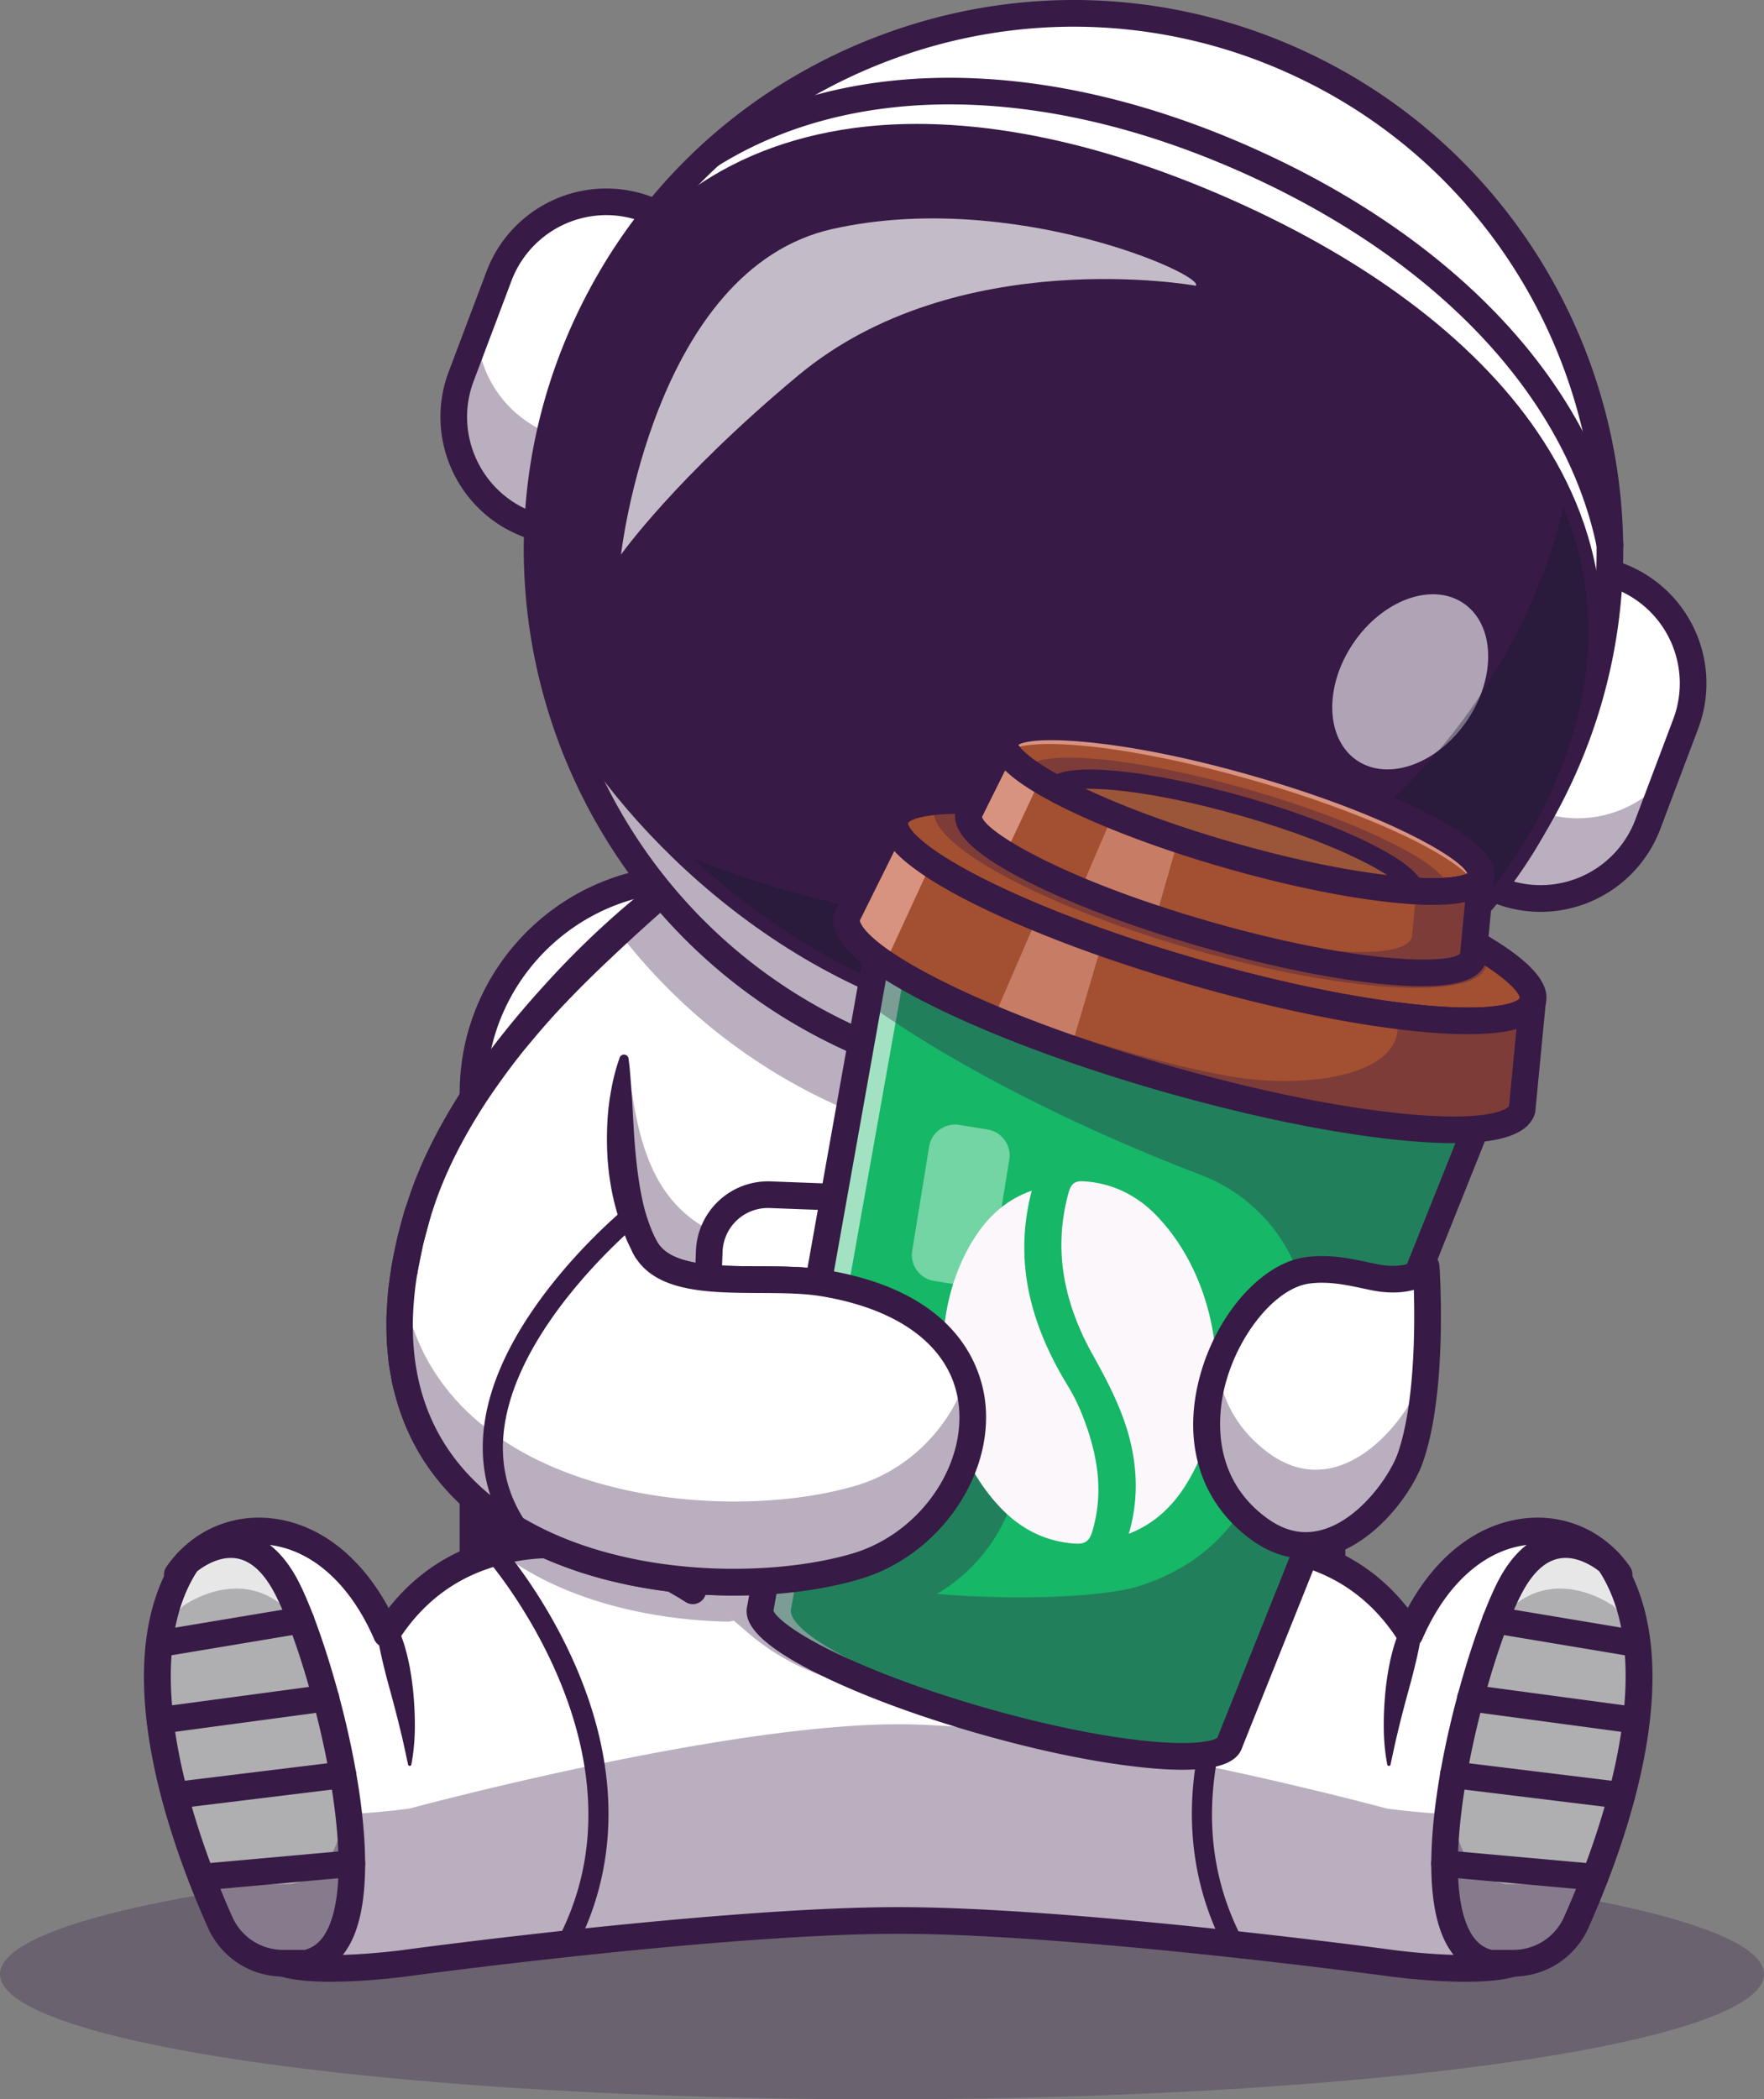 <svg id="Layer_1" data-name="Layer 1" xmlns="http://www.w3.org/2000/svg" width="2292.5" height="2727.532" viewBox="0 0 2292.5 2727.532"><rect x="0" y="0" width="2292.5" height="2727.532" fill="#808080" stroke="none"/><defs><style>.cls-1{opacity:0.3;}.cls-2{fill:#371a45;}.cls-3{fill:#fff;}.cls-4{opacity:0.35;}.cls-5{fill:#22a7f0;}.cls-6{fill:#afafb2;}.cls-7{opacity:0.7;}.cls-8{opacity:0.6;}.cls-9{fill:#111a28;}.cls-10{fill:#23b574;}.cls-11{fill:#16b767;}.cls-12{opacity:0.4;}.cls-13{fill:#9b5639;}.cls-14{fill:#a34f31;}.cls-15{fill:#fcc0b4;}.cls-16{fill:#fcf7fb;}.cls-17{fill:#6b184e;}.cls-18{fill:#181558;}</style></defs><title>about-us-3</title><g class="cls-1"><ellipse class="cls-2" cx="1146.25" cy="2565.032" rx="1146.25" ry="162.5"/></g><path class="cls-3" d="M893.657,1141.419H1452.068A278.982,278.982,0,0,1,1731.05,1420.401v609.168a278.982,278.982,0,0,1-278.982,278.982H893.657a278.982,278.982,0,0,1-278.982-278.982v-609.168A278.982,278.982,0,0,1,893.657,1141.419Z"/><path class="cls-2" d="M2239.569,3038.34H1681.156c-163.381,0-296.301-132.92-296.301-296.304v-609.17c0-163.379,132.92-296.299,296.301-296.299h558.413c163.381,0,296.301,132.92,296.301,296.299v609.17C2535.87,2905.42,2402.95,3038.34,2239.569,3038.34ZM1681.156,1871.206c-144.28,0-261.663,117.383-261.663,261.66v609.17c0,144.282,117.383,261.665,261.663,261.665h558.413c144.28,0,261.663-117.383,261.663-261.665v-609.17c0-144.277-117.383-261.66-261.663-261.66Z" transform="translate(-787.5 -712.468)"/><path class="cls-3" d="M2472.405,3080.569H1449.292s-28.752-162.162-15.718-397.112c11.518-207.498,55.642-471.849,180.954-731.308q21.759-45.141,46.895-89.936c23.079-41.049,48.367-81.839,76.036-122.022h564.86c69.844,139.082,116.696,284.184,147.396,425.431C2554.157,2645.482,2472.405,3080.569,2472.405,3080.569Z" transform="translate(-787.5 -712.468)"/><g class="cls-4"><path class="cls-2" d="M2472.405,3080.569H1449.292s-28.752-162.162-15.718-397.112C1442.407,2524.413,1530.935,2258.058,1600,2060c15,135,25.581,272.808,230.513,277.136H2104.91c169.436,0,307.869-136.095,309.818-305.488,0-1.126.043-2.252.043-3.421,13.51,45.986,25.071,91.885,34.944,137.394C2554.157,2645.482,2472.405,3080.569,2472.405,3080.569Z" transform="translate(-787.5 -712.468)"/></g><path class="cls-2" d="M2472.408,3097.876H1449.274a17.32,17.32,0,0,1-17.056-14.297c-.327-1.855-32.632-188.462-12.913-446.86,18.213-238.618,85.715-589.56,303.877-906.352a17.321,17.321,0,0,1,28.53,19.648c-213.552,310.093-279.807,654.219-297.786,888.301-16.411,213.662,3.286,377.085,10.188,424.922h993.672c7.673-47.495,30.881-210.405,27.398-424.111-3.818-233.955-41.323-578.472-198.335-891.162a17.321,17.321,0,0,1,30.957-15.547c160.085,318.813,198.223,669.199,202.026,906.997,4.119,257.427-30.056,442.5-30.403,444.341A17.319,17.319,0,0,1,2472.408,3097.876Zm0-17.324h0Z" transform="translate(-787.5 -712.468)"/><g class="cls-4"><path class="cls-2" d="M1213.194,3072.562v-2.194C1230.411,3071.112,1213.194,3072.562,1213.194,3072.562Z" transform="translate(-787.5 -712.468)"/></g><path class="cls-3" d="M1756.973,2527.554c-64.873,23.461-163.558,14.324-230.669,3.627a72.442,72.442,0,0,1-59.755-84.866v0a72.424,72.424,0,0,1,77.252-58.944c62.948,5.33,157.483,10.276,217.884-.755" transform="translate(-787.5 -712.468)"/><g class="cls-4"><path class="cls-2" d="M1756.99,2527.544c-64.894,23.498-163.578,14.311-230.682,3.663a72.578,72.578,0,0,1-51.442-107.566,72.295,72.295,0,0,0,53.972,40.381c66.989,10.701,165.507,19.825,230.395-3.505Z" transform="translate(-787.5 -712.468)"/></g><path class="cls-2" d="M1651.908,2559.566c-44.663,0-90.393-5.229-128.33-11.279a89.809,89.809,0,0,1,21.684-178.174c92.705,7.852,168.459,7.651,213.313-.537,9.102-1.631,31.536-.894,43.12,42.002,11.731,43.438,7.503,115.508-38.831,132.266h0C1730.968,2555.376,1691.861,2559.566,1651.908,2559.566ZM1537.601,2404.429a55.173,55.173,0,0,0-8.569,109.648c95.913,15.288,174.768,14.302,222.051-2.812h0c13.73-4.966,18.555-26.738,19.99-35.869,5.12-32.52-3.599-63.34-9.585-71.157-61.265,10.444-152.673,6.016-219.148.396Q1539.956,2404.429,1537.601,2404.429Z" transform="translate(-787.5 -712.468)"/><path class="cls-3" d="M2245.723,2545.962c62.924,28.274,162.017,26.586,229.743,20.967a72.442,72.442,0,0,0,65.969-80.131v0a72.424,72.424,0,0,0-72.6-64.588c-63.171.58-157.809-1.598-217.21-17.142" transform="translate(-787.5 -712.468)"/><g class="cls-4"><path class="cls-2" d="M2475.45,2566.954c-67.715,5.57-166.811,7.308-229.754-21.004l2.829-67.624c62.949,28.143,161.874,26.455,229.479,20.824a72.111,72.111,0,0,0,56.677-35.932,72.466,72.466,0,0,1-59.231,103.737Z" transform="translate(-787.5 -712.468)"/></g><path class="cls-2" d="M2398.9,2587.593c-56.467,0-116.211-6.035-160.273-25.83h-.003c-44.944-20.195-43.74-92.383-28.774-134.815,14.783-41.909,37.2-40.981,46.16-38.638,56.531,14.79,146.86,17.173,212.668,16.582.283-.005.566-.005.85-.005a89.807,89.807,0,0,1,7.368,179.302C2453.138,2586.162,2426.407,2587.593,2398.9,2587.593Zm-146.079-57.432c45.872,20.615,124.443,27.554,221.211,19.507a55.167,55.167,0,0,0-4.517-110.137h-.52c-66.682.61-158.193-1.855-218.499-16.875-6.558,7.344-17.568,37.422-14.912,70.234.747,9.214,3.921,31.289,17.239,37.27Z" transform="translate(-787.5 -712.468)"/><path class="cls-3" d="M2277.48,2359.407l-8.505,225.825a76.484,76.484,0,0,1-79.065,73.326l-415.891-15.663a76.472,76.472,0,0,1-73.269-79.063l8.505-225.825a76.424,76.424,0,0,1,79.006-73.271l415.891,15.663a76.415,76.415,0,0,1,73.328,79.008Z" transform="translate(-787.5 -712.468)"/><g class="cls-4"><path class="cls-2" d="M2277.48,2359.407l-8.505,225.825a76.484,76.484,0,0,1-79.065,73.326l-415.891-15.663a76.472,76.472,0,0,1-73.269-79.063l3.181-84.473c84.356,67.694,272.062,119.542,394.068,27.587,96.758-72.941,143.846-147.752,165.668-194.077A75.66,75.66,0,0,1,2277.48,2359.407Z" transform="translate(-787.5 -712.468)"/></g><path class="cls-2" d="M2192.858,2675.918c-1.189,0-2.378-.02-3.574-.064l-415.898-15.664a93.75,93.75,0,0,1-89.941-96.982l8.506-225.855a93.754,93.754,0,0,1,96.98-89.946l415.901,15.664a93.75,93.75,0,0,1,89.941,96.982l-8.506,225.855a93.769,93.769,0,0,1-93.408,90.01Zm-2.27-34.683a59.117,59.117,0,0,0,61.065-56.626l8.506-225.855a59.109,59.109,0,0,0-56.631-61.065l-415.901-15.664a58.943,58.943,0,0,0-61.062,56.626l-8.506,225.855a59.109,59.109,0,0,0,56.631,61.065Z" transform="translate(-787.5 -712.468)"/><circle class="cls-5" cx="2136.444" cy="2467.181" r="65.722" transform="translate(-1906.31 1520.847) rotate(-45)"/><g class="cls-4"><path class="cls-2" d="M2202.101,2469.64a65.711,65.711,0,1,1-131.328-4.946,64.213,64.213,0,0,1,5.4-23.595,65.664,65.664,0,0,0,122.318,4.607A64.222,64.222,0,0,1,2202.101,2469.64Z" transform="translate(-787.5 -712.468)"/></g><path class="cls-2" d="M2136.52,2545.894q-1.516,0-3.037-.054a78.715,78.715,0,1,1,81.619-75.698h0a78.705,78.705,0,0,1-78.582,75.752Zm-.127-131.445a52.777,52.777,0,1,0,2.036.039C2137.748,2414.458,2137.069,2414.448,2136.393,2414.448Zm65.728,55.205h0Z" transform="translate(-787.5 -712.468)"/><path class="cls-2" d="M1943.219,2662.242c-.166,0-.332,0-.498-.005a12.994,12.994,0,0,1-12.493-13.472l5.82-154.56-75.791-61.655a12.999,12.999,0,0,1-4.783-10.566l5.82-154.512a12.99,12.99,0,1,1,25.962.977l-5.576,148.037,75.791,61.655a12.999,12.999,0,0,1,4.783,10.566l-6.064,161.035A12.989,12.989,0,0,1,1943.219,2662.242Z" transform="translate(-787.5 -712.468)"/><path class="cls-3" d="M2891.687,2758.107s-103.576,494.106-137.35,505.105c-48.324,15.718-164.5-.823-164.5-.823s-404.214-54.732-635.007-54.732c-230.837,0-635.007,54.732-635.007,54.732s-116.219,16.541-164.543.823c-33.775-10.998-137.35-505.105-137.35-505.105,61.617-89.113,203.99-79.674,271.843,77.552,26.327-41.655,64.995-79.241,121.676-99.722,8.14-2.945,16.281-5.456,24.335-7.534,112.149-29.315,214.339,20.481,286.392,74.781,6.582,4.936,12.817,9.916,18.836,14.852.606.52,1.212.996,1.819,1.515,4.763,3.941,9.353,7.881,13.77,11.778a309.2,309.2,0,0,0,71.706,47.025c3.681,1.689,7.404,3.378,11.215,4.936a296.317,296.317,0,0,0,115.31,23.382c73.049,0,143.326-27.106,198.188-75.343,60.838-53.477,154.974-115.18,262.533-111.456a268.837,268.837,0,0,1,82.662,16.064c56.681,20.481,95.305,58.067,121.675,99.722C2687.74,2678.434,2830.07,2668.994,2891.687,2758.107Z" transform="translate(-787.5 -712.468)"/><g class="cls-4"><path class="cls-2" d="M2891.681,2758.099S2788.108,3252.2,2754.356,3263.198c-48.332,15.759-164.546-.8-164.546-.8s-404.18-54.736-635.008-54.736c-230.786,0-635.008,54.736-635.008,54.736s-116.172,16.56-164.504.8c-33.752-10.998-137.325-505.099-137.325-505.099a133.61,133.61,0,0,1,36.28-35.774c33.204,144.868,80.314,334.022,101.045,340.764,48.331,15.717,164.504-.843,164.504-.843s404.223-109.472,635.008-109.472c230.828,0,635.008,109.472,635.008,109.472s116.215,16.56,164.546.843c20.731-6.742,67.841-195.896,101.045-340.764A133.607,133.607,0,0,1,2891.681,2758.099Z" transform="translate(-787.5 -712.468)"/></g><path class="cls-2" d="M1217.609,3287.261c-25.398,0-50.232-1.904-67.7-7.593-13.498-4.395-30.298-9.868-92.786-269.072-29.827-123.721-55.855-247.69-56.116-248.926a17.328,17.328,0,0,1,2.705-13.403c31.04-44.902,81.416-68.545,134.853-63.262,61.956,6.138,116.941,48.179,154.004,116.704,30.144-38.267,68.027-65.811,112.949-82.061,92.085-33.33,192.93-17.73,291.619,45.098a17.319,17.319,0,1,1-18.604,29.219c-90.561-57.656-178.452-71.694-261.23-41.743-46.667,16.885-84.648,48.066-112.893,92.695a17.324,17.324,0,0,1-30.54-2.397c-31.316-72.564-81.877-117.412-138.721-123.042-38.279-3.799-74.685,12.061-98.647,42.651,46.252,219.668,105.254,456.533,126.894,485.435,38.032,10.62,123.508,2.017,153.97-2.324,4.172-.567,408.123-54.893,637.451-54.893,229.326,0,633.276,54.326,637.332,54.878,30.579,4.351,116.062,12.954,154.087,2.339,21.641-28.901,80.642-265.767,126.895-485.435-23.962-30.591-60.327-46.44-98.647-42.651-56.843,5.63-107.405,50.474-138.718,123.042a17.322,17.322,0,0,1-30.537,2.397c-28.25-44.629-66.233-75.815-112.895-92.69-83.494-30.22-172.146-15.693-263.489,43.188a17.323,17.323,0,0,1-18.77-29.121c99.495-64.126,201.169-80.259,294.043-46.641,44.917,16.245,82.803,43.789,112.949,82.056,37.061-68.525,92.046-110.566,154.004-116.704,53.403-5.293,103.814,18.364,134.851,63.262a17.329,17.329,0,0,1,2.705,13.403c-.261,1.235-26.289,125.205-56.116,248.926-62.488,259.204-79.287,264.678-92.786,269.072-51.58,16.811-167.439.561-172.344-.132-3.911-.532-405.574-54.551-632.563-54.551-226.992,0-628.655,54.019-632.686,54.566C1318.966,3280.005,1267.216,3287.261,1217.609,3287.261Z" transform="translate(-787.5 -712.468)"/><path class="cls-6" d="M2724.338,3263.2h30.023a89.234,89.234,0,0,0,81.551-52.853c44.94-100.632,126.869-321.734,50.127-456.667q-3.351-5.906-7.156-11.358s-73.676-67.012-126.604,27.789C2702.834,2858.666,2599.059,3237.341,2724.338,3263.2Z" transform="translate(-787.5 -712.468)"/><g class="cls-7"><path class="cls-3" d="M2725.171,2833.224c1.325-2.12,2.65-4.127,3.938-5.982,65.081-94.801,155.68-27.789,155.68-27.789a141.696,141.696,0,0,1,8.784,11.358,198.204,198.204,0,0,1,22.035,41.191c-3.673-35.437-12.835-68.943-29.569-98.322q-3.351-5.906-7.156-11.358s-73.676-67.012-126.604,27.789C2744.253,2784.46,2734.825,2806.381,2725.171,2833.224Z" transform="translate(-787.5 -712.468)"/></g><path class="cls-2" d="M2915.211,2865.542a17.413,17.413,0,0,1-2.874-.239l-184.15-30.742a17.321,17.321,0,1,1,5.703-34.17l184.15,30.742a17.323,17.323,0,0,1-2.829,34.409Z" transform="translate(-787.5 -712.468)"/><path class="cls-2" d="M2914.039,2965.035a17.933,17.933,0,0,1-2.329-.156l-215.425-28.96a17.322,17.322,0,0,1,4.614-34.336l215.425,28.96a17.323,17.323,0,0,1-2.285,34.492Z" transform="translate(-787.5 -712.468)"/><path class="cls-2" d="M2895.033,3062.49a17.411,17.411,0,0,1-2.126-.132l-218.679-26.768a17.321,17.321,0,1,1,4.209-34.385l218.679,26.768a17.323,17.323,0,0,1-2.083,34.517Z" transform="translate(-787.5 -712.468)"/><path class="cls-2" d="M2860.35,3168.755c-.522,0-1.047-.02-1.577-.068l-195.508-17.642a17.321,17.321,0,1,1,3.115-34.502l195.508,17.642a17.32,17.32,0,0,1-1.538,34.57Z" transform="translate(-787.5 -712.468)"/><g class="cls-4"><path class="cls-2" d="M2724.338,3263.2h30.023a89.234,89.234,0,0,0,81.551-52.853c11.623-26.086,25.745-60.197,38.958-98.852-18.021,29.909-54.632,48.877-94.839,48.877h-35.778c-50.922-8.821-70.079-58.758-70.836-124.219C2656.19,3146.629,2660.923,3250.1,2724.338,3263.2Z" transform="translate(-787.5 -712.468)"/></g><path class="cls-2" d="M2754.361,3280.518h-30.024a17.206,17.206,0,0,1-3.501-.356c-25.032-5.166-44.714-22.007-56.924-48.696-51.694-113.013,32.527-396.875,73.245-469.795,19.104-34.224,43.313-53.945,71.951-58.618,43.867-7.134,79.917,25.083,81.431,26.46a17.628,17.628,0,0,1,2.546,2.896c2.837,4.067,5.537,8.35,8.023,12.734,78.723,138.418,2.852,355.303-49.38,472.266A106.682,106.682,0,0,1,2754.361,3280.518Zm-28.105-34.639h28.105a72.012,72.012,0,0,0,65.733-42.588c39.905-89.356,124.739-311.196,50.889-441.045-1.594-2.817-3.291-5.561-5.063-8.198-5.522-4.443-27.72-20.806-51.423-16.772-17.605,2.949-33.45,16.841-47.095,41.279-42.231,75.64-115.308,343.794-71.987,438.501C2702.77,3233.14,2712.87,3242.583,2726.256,3245.879Z" transform="translate(-787.5 -712.468)"/><path class="cls-6" d="M1185.296,3263.2h-30.023a89.234,89.234,0,0,1-81.551-52.853c-44.94-100.632-126.869-321.734-50.127-456.667q3.351-5.906,7.156-11.358s73.676-67.012,126.604,27.789C1206.801,2858.666,1310.575,3237.341,1185.296,3263.2Z" transform="translate(-787.5 -712.468)"/><g class="cls-7"><path class="cls-3" d="M1184.463,2833.224c-1.325-2.12-2.65-4.127-3.938-5.982-65.081-94.801-155.68-27.789-155.68-27.789a141.718,141.718,0,0,0-8.784,11.358,198.199,198.199,0,0,0-22.035,41.191c3.673-35.437,12.835-68.943,29.569-98.322q3.351-5.906,7.156-11.358s73.676-67.012,126.604,27.789C1165.382,2784.46,1174.809,2806.381,1184.463,2833.224Z" transform="translate(-787.5 -712.468)"/></g><path class="cls-2" d="M994.423,2865.542a17.323,17.323,0,0,1-2.83-34.409l184.15-30.742a17.321,17.321,0,0,1,5.703,34.17l-184.15,30.742A17.434,17.434,0,0,1,994.423,2865.542Z" transform="translate(-787.5 -712.468)"/><path class="cls-2" d="M995.597,2965.035a17.323,17.323,0,0,1-2.285-34.492l215.422-28.96a17.322,17.322,0,0,1,4.614,34.336l-215.422,28.96A17.904,17.904,0,0,1,995.597,2965.035Z" transform="translate(-787.5 -712.468)"/><path class="cls-2" d="M1014.601,3062.49a17.323,17.323,0,0,1-2.083-34.517l218.679-26.768a17.321,17.321,0,0,1,4.209,34.385l-218.679,26.768A17.413,17.413,0,0,1,1014.601,3062.49Z" transform="translate(-787.5 -712.468)"/><path class="cls-2" d="M1049.283,3168.755a17.32,17.32,0,0,1-1.538-34.57l195.51-17.642a17.321,17.321,0,1,1,3.115,34.502l-195.51,17.642C1050.331,3168.736,1049.803,3168.755,1049.283,3168.755Z" transform="translate(-787.5 -712.468)"/><g class="cls-4"><path class="cls-2" d="M1185.296,3263.2h-30.023a89.234,89.234,0,0,1-81.551-52.853c-11.623-26.086-25.745-60.197-38.958-98.852,18.021,29.909,54.632,48.877,94.839,48.877h35.778c50.922-8.821,70.079-58.758,70.836-124.219C1253.444,3146.629,1248.711,3250.1,1185.296,3263.2Z" transform="translate(-787.5 -712.468)"/></g><path class="cls-2" d="M1185.297,3280.518h-30.024a106.684,106.684,0,0,1-97.368-63.115c-52.231-116.958-128.101-333.843-49.363-472.285,2.481-4.37,5.178-8.657,8.008-12.71a17.632,17.632,0,0,1,2.546-2.896c1.511-1.377,37.576-33.613,81.431-26.46,28.638,4.673,52.847,24.395,71.951,58.618,40.718,72.92,124.939,356.782,73.245,469.795-12.21,26.689-31.892,43.53-56.924,48.696A17.207,17.207,0,0,1,1185.297,3280.518Zm-141.587-526.46c-1.763,2.622-3.455,5.361-5.044,8.164-73.865,129.873,10.969,351.714,50.872,441.064a72.014,72.014,0,0,0,65.735,42.593h28.105c13.386-3.296,23.486-12.739,30.842-28.823,43.32-94.707-29.756-362.861-71.987-438.501-13.645-24.439-29.49-38.33-47.095-41.279C1071.493,2733.277,1049.32,2749.546,1043.71,2754.058Z" transform="translate(-787.5 -712.468)"/><path class="cls-2" d="M1524.159,3250.865a12.997,12.997,0,0,1-11.499-19.019c126.162-241.06-89.998-490.874-92.197-493.369a12.992,12.992,0,0,1,19.482-17.192c2.363,2.681,58.352,66.694,98.696,163.047,53.855,128.623,52.83,252.959-2.964,359.565A12.986,12.986,0,0,1,1524.159,3250.865Z" transform="translate(-787.5 -712.468)"/><path class="cls-2" d="M2390.609,3250.865a12.985,12.985,0,0,1-11.518-6.968c-55.794-106.606-56.819-230.942-2.964-359.565,40.344-96.353,96.333-160.366,98.696-163.047a12.992,12.992,0,0,1,19.482,17.192c-2.2,2.495-218.359,252.31-92.197,493.369a12.997,12.997,0,0,1-11.499,19.019Z" transform="translate(-787.5 -712.468)"/><path class="cls-3" d="M1625,1985s-65.552,222.44.581,347.808c31.941,60.551,152.54,33.773,231.088,46.559,290.472,47.283,214.147,316.879,44.657,367.806-218.148,65.548-706.975-4.508-570.98-458.343,81.183-270.92,427.496-498.571,427.496-498.571" transform="translate(-787.5 -712.468)"/><path class="cls-2" d="M1761.025,1795.071c-39.987,37.876-81.312,73.218-121.976,109.214q-30.382,27.092-59.899,55.107-29.668,27.806-57.664,57.224c-18.773,19.514-36.284,40.115-53.449,60.94-16.932,21.02-32.733,42.847-47.718,65.151-29.349,44.902-54.625,92.541-70.676,142.971-1.012,3.152-2.17,6.235-3.066,9.443L1343.98,2304.8l-5.206,19.346-1.302,4.836-.997,4.888-1.998,9.775-3.955,19.551-2.695,19.675-1.359,9.836c-.403,3.281-.479,6.572-.737,9.858l-1.312,19.717c-.192,6.562.064,13.11.06,19.666l.077,9.829.839,9.746c.661,6.477.974,13.02,1.891,19.451l3.335,19.18a72.318,72.318,0,0,0,2.15,9.46l2.48,9.373a265.657,265.657,0,0,0,30.863,70.5c27.839,43.367,68.467,78.118,115.012,102.483,22.961,12.798,47.837,22.229,72.894,30.811l19.119,5.642c3.198.903,6.345,1.97,9.584,2.742l9.729,2.275,19.459,4.548,19.71,3.523c52.6,9.326,106.608,11.116,159.88,7.473,26.573-2.361,53.099-5.71,78.865-11.67,12.697-3.186,25.866-6.348,37.358-10.703a84.796,84.796,0,0,0,8.712-3.567c2.862-1.294,5.782-2.463,8.607-3.843l8.316-4.478,4.166-2.227,3.979-2.563a201.152,201.152,0,0,0,55.494-51.089c7.801-9.993,14.014-21.057,19.775-32.239,2.429-5.788,5.39-11.389,7.25-17.373,1.013-2.959,2.177-5.879,3.088-8.862l2.42-9.033a74.564,74.564,0,0,0,1.954-9.104c.494-3.057,1.246-6.091,1.556-9.16.508-6.14,1.396-12.28,1.149-18.408.29-6.157-.457-12.212-.985-18.286-.189-3.052-1.058-5.977-1.533-8.975a61.927,61.927,0,0,0-2.004-8.862l-2.578-8.704c-.956-2.866-2.285-5.596-3.389-8.408-2-5.73-5.432-10.798-8.155-16.201-6.6-10.168-13.908-20.029-23.055-28.394-17.802-17.143-39.934-30.31-63.8-39.963-23.895-9.695-49.52-16.047-75.475-20.518-25.04-3.862-52.159-3.755-79.542-3.948-27.494-.232-55.596-.051-84.871-4.622-14.611-2.461-29.706-6.165-44.481-13.799a88.424,88.424,0,0,1-20.777-15.156c-1.522-1.621-3.09-3.198-4.527-4.9l-4.06-5.342a88.46,88.46,0,0,1-6.308-10.962l-4.889-10.044c-1.563-3.369-2.814-6.829-4.259-10.229-3.025-6.78-5.061-13.779-7.541-20.693-4.205-13.945-7.999-28.013-10.341-42.2-5.186-28.357-6.204-56.948-4.725-85.115a320.187,320.187,0,0,1,5.144-41.919,261.005,261.005,0,0,1,10.818-40.869,5.938,5.938,0,0,1,11.465,1.194l.01.088c1.931,13.931,2.75,27.6,3.733,41.182,1.002,13.579,1.649,27.031,2.488,40.393,1.425,26.719,3.525,53.152,7.533,78.957a333.068,333.068,0,0,0,7.905,38.057c3.664,12.268,7.846,24.387,13.588,35.518a48.971,48.971,0,0,0,3.852,6.914l2.166,2.856c.779.915,1.667,1.748,2.47,2.649a53.927,53.927,0,0,0,12.391,8.97c9.674,5.034,21.512,8.213,33.929,10.264,25.054,3.962,52.108,3.992,79.461,4.168,27.463.252,55.499-.078,84.821,4.38,28.133,4.832,56.098,11.707,83.119,22.656,26.924,10.918,52.956,26.128,74.763,47.114,11.099,10.239,20.411,22.517,28.637,35.388,3.561,6.79,7.726,13.284,10.372,20.527,1.424,3.564,3.049,7.061,4.271,10.693l3.292,11.035a87.783,87.783,0,0,1,2.546,11.196c.626,3.772,1.623,7.505,1.907,11.311.72,7.598,1.553,15.2,1.254,22.795.236,7.625-.75,15.124-1.435,22.654-.399,3.757-1.252,7.424-1.871,11.138a99.666,99.666,0,0,1-2.369,11.011l-2.924,10.854c-1.093,3.574-2.444,7.053-3.664,10.584-2.281,7.134-5.682,13.765-8.618,20.603-6.747,13.215-14.119,26.165-23.197,37.866a235.741,235.741,0,0,1-64.969,59.788l-4.69,2.993L1950.19,2745l-9.822,5.269c-3.338,1.633-6.789,3.047-10.183,4.57a109.834,109.834,0,0,1-10.335,4.221c-7.034,2.429-14.146,5.066-20.992,6.67-6.918,1.772-13.8,3.86-20.754,5.349-27.774,6.416-55.848,9.961-83.943,12.444-56.218,3.853-112.797,1.953-168.388-7.869l-20.829-3.733-20.645-4.814-10.319-2.424c-3.436-.823-6.806-1.951-10.212-2.913l-20.379-6.021c-26.832-9.16-53.527-19.311-78.602-33.235-50.576-26.484-96.336-65.156-127.925-114.475a300.386,300.386,0,0,1-34.992-79.802l-2.781-10.537a88.213,88.213,0,0,1-2.403-10.603l-3.715-21.394c-1.016-7.151-1.398-14.351-2.113-21.523-.299-3.589-.673-7.18-.902-10.769l-.109-10.762c-.01-7.168-.261-14.36-.049-21.511l1.407-21.375c.28-3.555.383-7.141.813-10.671l1.443-10.562,2.909-21.125c1.299-6.96,2.798-13.874,4.193-20.815l2.134-10.398,1.069-5.2,1.367-5.107,5.488-20.422,2.751-10.21c.952-3.398,2.196-6.76,3.281-10.142,17.333-54.358,44.102-104.58,74.761-151.494,31.171-46.645,66.288-90.227,103.84-131.355a1134.93,1134.93,0,0,1,120.381-115.293c21.434-17.637,43.397-34.673,66.528-50.059,23.167-15.357,46.815-29.885,72.518-41.487a5.846,5.846,0,0,1,6.433,9.565Z" transform="translate(-787.5 -712.468)"/><path class="cls-3" d="M2737.059,1870.229h0a14.202,14.202,0,0,1-8.276-18.301l144.382-382.77a14.202,14.202,0,0,1,18.301-8.276h0a148.999,148.999,0,0,1,86.825,191.996l-49.235,130.526A148.999,148.999,0,0,1,2737.059,1870.229Z" transform="translate(-787.5 -712.468)"/><path class="cls-2" d="M2789.713,1883.013a152.032,152.032,0,0,1-53.752-9.873h0a17.33,17.33,0,0,1-10.088-22.309l144.38-382.774a17.331,17.331,0,0,1,22.309-10.088A152.105,152.105,0,0,1,2981.2,1653.975l-49.231,130.527a152.42,152.42,0,0,1-142.256,98.511Zm-51.555-15.693a145.892,145.892,0,0,0,187.988-85.015l49.231-130.527a145.887,145.887,0,0,0-85.01-187.988,11.113,11.113,0,0,0-14.292,6.465l-144.382,382.773a11.097,11.097,0,0,0,6.465,14.292Z" transform="translate(-787.5 -712.468)"/><g class="cls-4"><path class="cls-2" d="M2952.142,1722.198l-23.078,61.223a149.065,149.065,0,0,1-192.023,86.832,14.234,14.234,0,0,1-8.268-18.33l38.349-101.767a14.229,14.229,0,0,0,9.117,12.444l9.087,3.398A148.881,148.881,0,0,0,2952.142,1722.198Z" transform="translate(-787.5 -712.468)"/></g><path class="cls-2" d="M2789.72,1897.227a166.345,166.345,0,0,1-58.774-10.791h0a31.558,31.558,0,0,1-18.369-40.62l144.382-382.773a31.573,31.573,0,0,1,40.61-18.374,166.321,166.321,0,0,1,96.926,214.321l-49.233,130.527a166.657,166.657,0,0,1-155.542,107.71Zm-43.618-42.134A131.68,131.68,0,0,0,2912.85,1777.29l49.233-130.527a131.682,131.682,0,0,0-73.826-168.545Z" transform="translate(-787.5 -712.468)"/><path class="cls-3" d="M1628.031,984.312h0a14.202,14.202,0,0,1,8.276,18.301l-144.382,382.77a14.202,14.202,0,0,1-18.301,8.276h0A148.999,148.999,0,0,1,1386.8,1201.662l49.235-130.526A148.999,148.999,0,0,1,1628.031,984.312Z" transform="translate(-787.5 -712.468)"/><path class="cls-2" d="M1478.644,1397.691a17.264,17.264,0,0,1-6.118-1.123c-78.474-29.6-118.237-117.529-88.638-196.006l49.236-130.522A152.099,152.099,0,0,1,1629.13,981.402h0a17.33,17.33,0,0,1,10.088,22.309l-144.38,382.769a17.357,17.357,0,0,1-16.194,11.211ZM1575.38,977.759a146.188,146.188,0,0,0-136.435,94.478l-49.231,130.523c-28.391,75.264,9.744,159.595,85.01,187.988a11.107,11.107,0,0,0,14.292-6.465l144.382-382.769a11.097,11.097,0,0,0-6.465-14.292h0A145.875,145.875,0,0,0,1575.38,977.759Z" transform="translate(-787.5 -712.468)"/><g class="cls-4"><path class="cls-2" d="M1532.011,1279.206l-40.067,106.183a14.236,14.236,0,0,1-18.33,8.268,148.936,148.936,0,0,1-86.808-191.966l20.743-55.001a149.054,149.054,0,0,0,96.116,129.786l13.969,5.266A14.366,14.366,0,0,0,1532.011,1279.206Z" transform="translate(-787.5 -712.468)"/></g><path class="cls-2" d="M1478.651,1411.91a31.472,31.472,0,0,1-11.14-2.046c-85.806-32.368-129.282-128.511-96.916-214.316l49.233-130.523a166.317,166.317,0,0,1,214.316-96.919h0a31.558,31.558,0,0,1,18.369,40.62l-144.382,382.769a31.59,31.59,0,0,1-29.48,20.415Zm96.736-419.937a131.946,131.946,0,0,0-123.147,85.278l-49.233,130.522c-25.259,66.963,7.82,141.87,73.826,168.545l142.156-376.87A131.477,131.477,0,0,0,1575.387,991.973Z" transform="translate(-787.5 -712.468)"/><g class="cls-4"><path class="cls-2" d="M2449.715,2165.622c-180.911,69.498-388.669,68.719-578.63-18.793a741.932,741.932,0,0,1-256.558-194.681q-12.211-14.419-23.556-29.358c24.941-22.776,48.887-43.084,70.451-60.578,23.079-41.049,48.367-81.839,76.036-122.022h564.86C2372.163,1879.273,2419.015,2024.374,2449.715,2165.622Z" transform="translate(-787.5 -712.468)"/></g><circle class="cls-3" cx="1395.125" cy="714.832" r="697.132"/><path class="cls-2" d="M2181.566,2127.51A696.184,696.184,0,0,1,1889.64,2063.306c-350.693-161.553-504.57-578.296-343.02-928.994,161.555-350.693,578.303-504.558,928.989-343.015,350.693,161.55,504.57,578.293,343.02,928.992C2700.66,1976.368,2446.603,2127.51,2181.566,2127.51Zm2.104-1394.199c-262.703,0-514.465,149.775-631.396,403.608-160.115,347.578-7.605,760.615,339.968,920.732,347.578,160.107,760.62,7.603,920.732-339.971l2.827,1.304-2.827-1.304c160.117-347.578,7.607-760.615-339.968-920.73A690.111,690.111,0,0,0,2183.671,733.311Z" transform="translate(-787.5 -712.468)"/><g class="cls-4"><path class="cls-2" d="M2850.11,1628.54a692.843,692.843,0,0,1-34.299,90.456c-161.136,349.662-575.191,502.554-924.888,341.5-349.663-161.135-502.553-575.19-341.5-924.887,4.626-10.059,9.496-20.016,14.543-29.705-99.302,327.889,55.849,687.027,375.8,834.431C2279.404,2096.762,2679.691,1957.042,2850.11,1628.54Z" transform="translate(-787.5 -712.468)"/></g><path class="cls-2" d="M2181.544,2141.719a710.237,710.237,0,0,1-297.849-65.508c-357.808-164.834-514.807-590.034-349.98-947.842,79.849-173.33,222.417-305.19,401.438-371.291,179.026-66.106,373.071-58.53,546.401,21.314,357.808,164.832,514.81,590.027,349.981,947.839C2711.171,1987.51,2451.959,2141.719,2181.544,2141.719ZM2182.99,747.127a679.982,679.982,0,0,0-235.837,42.446C1776.81,852.471,1641.156,977.94,1565.179,1142.862c-156.838,340.464-7.451,745.049,333.008,901.885,340.464,156.831,745.046,7.451,901.882-333.008h0c156.838-340.464,7.451-745.049-333.008-901.882A677.733,677.733,0,0,0,2182.99,747.127Zm632.812,971.858h0Z" transform="translate(-787.5 -712.468)"/><path class="cls-2" d="M2806.285,1734.313c-55.2,124.751-146.943,222.652-258.603,287.834-83.711,48.867-352.789,80.155-617.404-34.099-245.354-105.938-410.052-334.621-430.186-429.438-26.856-126.472-16.104-260.21,39.096-384.962,146.075-330.129,490.266-341.484,840.18-186.654S2952.361,1404.185,2806.285,1734.313Z" transform="translate(-787.5 -712.468)"/><path class="cls-2" d="M2307.552,2083.975c-111.682,0-246.704-20.684-384.138-80.024-253.97-109.658-419.148-342.31-440.264-441.738-28.606-134.707-14.705-271.494,40.198-395.571,71.543-161.685,191.531-257.661,356.636-285.259,144.104-24.084,319.209,6.953,506.394,89.775,187.183,82.822,327.922,191.538,407.009,314.385,90.608,140.752,100.278,294.097,28.738,455.776-54.905,124.087-146.787,226.367-265.71,295.786C2514.398,2061.636,2423.57,2083.975,2307.552,2083.975Zm-330.74-1175.923c-163.645,0-328.818,62.5-421.785,272.603-51.936,117.378-65.073,246.826-37.991,374.36,19.233,90.576,180.469,313.662,420.108,417.129,265.559,114.668,527.029,78.701,601.804,35.049,112.593-65.728,199.558-162.51,251.497-279.888,66.528-150.357,57.72-292.676-26.186-423.013-75.41-117.139-210.925-221.382-391.899-301.455C2282.467,963.062,2130.311,908.052,1976.813,908.052Zm829.473,826.26h0Z" transform="translate(-787.5 -712.468)"/><g class="cls-8"><ellipse class="cls-3" cx="2620.223" cy="1598.357" rx="123.37" ry="89.397" transform="translate(-960.678 2157.591) rotate(-55.861)"/></g><g class="cls-7"><ellipse class="cls-3" cx="2421.19" cy="1777.528" rx="56.626" ry="48.594" transform="translate(-1308.225 1670.785) rotate(-47.919)"/></g><g class="cls-4"><path class="cls-9" d="M2819.339,1371.81c44.748,108.175,45.599,229.882-13.053,362.481-55.21,124.777-146.975,222.66-258.587,287.865-83.727,48.86-352.822,80.133-617.443-34.092-93.443-40.316-175.145-98.451-241.652-160.267,328.275,133.477,656.563,94.208,760.379,33.594,141.724-82.725,258.164-207.001,328.186-365.31A705.754,705.754,0,0,0,2819.339,1371.81Z" transform="translate(-787.5 -712.468)"/></g><path class="cls-2" d="M2879.908,1438.023a17.305,17.305,0,0,1-15.215-9.024c-.193-.356-.43-.825-.596-1.191a17.242,17.242,0,0,1-1.221-3.726c-40.791-198.237-210.176-376.533-464.719-489.165-255.959-113.249-502.866-115.806-677.402-7.012a17.719,17.719,0,0,1-1.728.947,17.32,17.32,0,0,1-16.101-30.649c184.402-114.648,442.871-112.822,709.25,5.034,264.507,117.046,441.013,303.945,484.431,512.9a17.334,17.334,0,0,1-16.699,21.885Z" transform="translate(-787.5 -712.468)"/><g class="cls-7"><path class="cls-3" d="M1594.572,1432.998s41.857-370.915,274.799-423.033,485.227,60.139,472.156,73.721c0,0-309.501-56.02-516.673,116.587C1665.098,1333.373,1594.572,1432.998,1594.572,1432.998Z" transform="translate(-787.5 -712.468)"/></g><path class="cls-10" d="M1926.394,1956.608l-16.402,92.038L1775.754,2801.68c-5.468,19.035,36.085,49.285,104.956,80.672,49.382,22.569,112.839,45.694,183.197,65.846,70.323,20.13,136.424,34.036,190.191,41.007,75.114,9.789,126.295,6.076,131.726-12.982l291.044-726.692,28.089-70.169Z" transform="translate(-787.5 -712.468)"/><path class="cls-11" d="M2704.954,2179.348l-28.015,70.191-2.468,6.149-29.878,74.521-12.168,30.354-40.789,101.757-2.338,5.976-59.019,147.223-.65,1.689-30.224,75.387-11.475,28.579-15.502,38.754-44.99,112.366-25.591,63.912-16.064,40.01c-5.413,19.052-56.594,22.82-131.721,12.99-53.737-7.015-119.814-20.871-190.134-41.049-27.323-7.794-53.693-16.064-78.461-24.595-32.735-11.215-62.873-22.863-89.503-34.424-3.941-1.732-7.751-3.421-11.518-5.11-1.256-.563-2.468-1.126-3.68-1.689-46.548-21.174-80.583-41.828-96.128-58.889-5.499-6.062-8.66-11.605-9.223-16.628a12.255,12.255,0,0,1,.346-5.196l12.168-68.199,12.644-70.97,41.352-231.919,13.337-74.824,16.714-93.833,38.018-213.214,2.035-11.388,3.637-20.352,10.739-60.318Z" transform="translate(-787.5 -712.468)"/><g class="cls-12"><path class="cls-3" d="M2017.494,2175.683h37.189a34.203,34.203,0,0,1,34.203,34.203V2346.802a34.202,34.202,0,0,1-34.202,34.202h-37.189a34.203,34.203,0,0,1-34.203-34.203V2209.886A34.203,34.203,0,0,1,2017.494,2175.683Z" transform="translate(-395.782 -1009.498) rotate(9.228)"/></g><g class="cls-8"><path class="cls-3" d="M2294.062,2989.204c-53.737-7.014-119.814-20.872-190.134-41.05-27.323-7.793-53.693-16.064-78.461-24.595-32.735-11.216-62.873-22.861-89.502-34.424-3.941-1.731-7.752-3.42-11.519-5.11-1.256-.561-2.468-1.125-3.68-1.69-46.548-21.172-80.582-41.829-96.128-58.889-5.499-6.062-8.66-11.604-9.223-16.626a12.26,12.26,0,0,1,.346-5.195l12.168-68.201,12.644-70.969,41.352-231.919,13.337-74.824,16.714-93.833,38.019-213.213,2.035-11.389,3.637-20.352,9.042-50.791-33.304-9.526-10.739,60.317-3.637,20.352-2.035,11.389L1876.975,2261.88l-16.714,93.833-13.337,74.824-41.352,231.919-12.644,70.969-12.168,68.201a12.26,12.26,0,0,0-.346,5.195c.563,5.022,3.724,10.564,9.223,16.626,15.546,17.061,49.58,37.717,96.128,58.889,1.212.564,2.425,1.128,3.68,1.69,3.767,1.689,7.578,3.379,11.519,5.11,26.63,11.562,56.767,23.208,89.502,34.424,24.769,8.53,51.138,16.802,78.461,24.595,70.32,20.178,136.398,34.036,190.134,41.05,34.352,4.495,63.611,6.108,85.863,4.756C2329.64,2993.215,2312.588,2991.628,2294.062,2989.204Z" transform="translate(-787.5 -712.468)"/></g><g class="cls-4"><path class="cls-2" d="M2704.954,2179.348c-407.591,987.52-250.019,822.673-559.187,789.938-244.217-64.258-331.295-108.728-358.445-145.794-6.842-9.31-9.916-18.186-10.695-26.803l7.274-40.703c2.598-8.877,4.85-17.84,4.85-27.063v-.216l11.821-66.25,41.352-231.919c26.197.173,52.004.606,74.391,4.243,263.745,42.954,225.078,269.202,88.81,348.529,109.162,9.526,220.228,3.204,261.364-9.699,134.666-42.132,163.98-148.262,205.939-253.094,44.816-111.803-11.128-238.111-123.624-281.196-152.375-58.413-309.644-134.925-433.139-222.393l10.739-60.318C1979.621,1971.85,2672.695,2170.125,2704.954,2179.348Z" transform="translate(-787.5 -712.468)"/></g><g class="cls-4"><path class="cls-2" d="M1783.901,2755.986l-7.274,40.703C1775.371,2782.702,1780.004,2769.409,1783.901,2755.986Z" transform="translate(-787.5 -712.468)"/></g><path class="cls-2" d="M2324.144,3011.856c-19.053,0-42.749-1.631-72.266-5.483-56.843-7.354-123.503-21.719-192.756-41.533-69.214-19.795-133.396-42.866-185.603-66.709-111.712-50.918-119.507-81.509-114.688-100.234l150.513-844.316a17.319,17.319,0,0,1,21.814-13.608L2709.733,2162.71a17.316,17.316,0,0,1,11.316,23.091l-318.84,796.157C2397.804,2995.933,2383.653,3011.856,2324.144,3011.856ZM1792.709,2805.21c2.253,6.45,22.783,28.398,95.19,61.401,50.674,23.145,113.171,45.596,180.752,64.927,67.617,19.346,132.517,33.345,187.69,40.483,78.911,10.298,107.93,2.515,113.247-1.768.059-.161.117-.317.181-.474l311.987-779.048L1940.079,1978.55,1792.802,2804.722C1792.772,2804.883,1792.741,2805.044,1792.709,2805.21Zm-.303,1.221-.003.015Zm-16.655-4.751h0Z" transform="translate(-787.5 -712.468)"/><path class="cls-13" d="M1950.842,1777.137c-7.4,25.867,48.948,66.882,142.498,109.551,67.022,30.585,153.184,62.012,248.668,89.329s185.231,46.215,258.287,55.704c101.963,13.264,171.444,8.248,178.844-17.619,12.693-44.367-162.428-133.405-391.142-198.837C2159.251,1749.823,1963.534,1732.771,1950.842,1777.137Z" transform="translate(-787.5 -712.468)"/><path class="cls-13" d="M2779.148,2014.105c-7.4,25.865-76.896,30.867-178.849,17.613-73.053-9.493-162.817-28.383-258.302-55.699-40.34-11.533-79.013-23.812-115.261-36.431-31.868-11.099-61.862-22.473-89.49-33.888q-23.114-9.505-43.898-19.013c-44.25-20.18-80.157-39.985-104.96-58.011-27.631-20.058-41.443-37.89-37.544-51.532,5.266-18.429,42.057-26.268,99.658-24.434l.022.006c81.167,2.545,203.658,24.278,337.486,62.542C2616.709,1880.691,2791.834,1969.743,2779.148,2014.105Z" transform="translate(-787.5 -712.468)"/><path class="cls-14" d="M2779.148,2014.105c-7.4,25.865-76.896,30.867-178.849,17.613-73.053-9.493-162.817-28.383-258.302-55.699-40.34-11.533-79.013-23.812-115.261-36.431-31.868-11.099-61.862-22.473-89.49-33.888q-23.114-9.505-43.898-19.013c-44.25-20.18-80.157-39.985-104.96-58.011-27.631-20.058-41.443-37.89-37.544-51.532,3.798-13.282,23.994-21.066,56.575-23.677a383.31,383.31,0,0,1,43.083-.758l.022.006c81.167,2.545,203.658,24.278,337.486,62.542,136.583,39.086,254.059,86.576,323.827,127.945C2758.896,1971.113,2784.257,1996.239,2779.148,2014.105Z" transform="translate(-787.5 -712.468)"/><g class="cls-4"><path class="cls-2" d="M2718.499,1968.182c-7.378,25.872-68.366,33.259-157.132,23.704-63.601-6.842-141.482-22.399-224.094-46.104-34.893-10.005-68.301-20.808-99.598-32.038-27.502-9.874-53.333-20.081-77.113-30.416q-19.907-8.606-37.754-17.289c-38.017-18.431-68.748-36.785-89.837-53.77-23.468-18.89-34.94-36.066-31.04-49.708a21.279,21.279,0,0,1,5.488-9.094,383.31,383.31,0,0,1,43.083-.758l.022.006c81.167,2.545,203.658,24.278,337.486,62.542,136.583,39.086,254.059,86.576,323.827,127.945C2718.2,1952.368,2720.592,1960.807,2718.499,1968.182Z" transform="translate(-787.5 -712.468)"/></g><path class="cls-2" d="M2694.823,2056.157c-27.214,0-59.602-2.427-96.763-7.261-77.026-10.005-167.217-29.448-260.818-56.23-93.608-26.777-180.435-57.974-251.094-90.22-48.618-22.178-86.426-43.384-112.371-63.027-11.948-9.048-48.306-36.577-39.59-67.046h0c5.771-20.176,28.189-45.723,155.715-34.605,83.645,7.29,191.201,28.901,302.856,60.845,111.643,31.939,214.343,70.483,289.185,108.53,114.099,58.008,119.621,91.543,113.848,111.724-8.718,30.469-54.121,34.605-69.043,35.967Q2712.233,2056.16,2694.823,2056.157ZM1967.506,1781.91c-.422,7.28,22.922,38.804,133.02,89.023,69.119,31.538,154.268,62.119,246.245,88.433,91.97,26.314,180.408,45.391,255.754,55.176,120.542,15.693,156.799,1.065,159.995-5.293.459-5.601-17.004-31.587-101.111-73.662-72.512-36.279-171.304-73.096-278.176-103.672-106.894-30.576-210.222-51.587-290.952-59.15C1999.166,1764.038,1970.407,1776.665,1967.506,1781.91Zm-.046.088Zm-16.619-4.858h0Z" transform="translate(-787.5 -712.468)"/><path class="cls-13" d="M1888.22,1903.181c-13.454,47.028,172.056,141.356,414.338,210.67s449.611,87.371,463.065,40.343l.647-6.556,12.853-133.54c-7.4,25.867-76.882,30.884-178.844,17.619-73.056-9.489-162.803-28.388-258.287-55.704s-181.647-58.743-248.668-89.329c-93.55-42.669-149.898-83.684-142.498-109.551l-59.686,120.142Z" transform="translate(-787.5 -712.468)"/><path class="cls-14" d="M2765.614,2154.189c-13.408,47.023-220.783,28.986-463.027-40.343-43.169-12.351-84.518-25.478-123.275-39.019-36.129-12.61-69.987-25.529-100.923-38.478-37.937-15.86-71.494-31.753-99.449-47.023-15.58-8.497-29.436-16.826-41.367-24.833-35.629-24-53.911-45.368-49.34-61.322l2.89-5.889,31.584-63.531,28.143-56.63c-4.319,15.053,12.936,35.235,46.5,57.855,11.841,7.982,25.732,16.272,41.415,24.749,16.314,8.824,34.584,17.857,54.56,26.955q19.886,9.073,41.92,18.191c28.596,11.856,59.752,23.678,92.89,35.181,35.849,12.483,74.04,24.578,113.862,35.966,95.469,27.287,185.227,46.199,258.302,55.699,101.947,13.276,171.41,8.217,178.849-17.613l-6.475,67.053-6.385,66.472Z" transform="translate(-787.5 -712.468)"/><g class="cls-4"><path class="cls-2" d="M2765.614,2154.189c-53.109,92.438-644.531-72.858-802.726-173.928,94.345,34.166,277.41,105.094,422.365,130.478,102.323,17.918,236.028-1.205,216.849-78.782,100.963,12.976,169.652,7.821,177.047-17.852C2775.558,2050.833,2769.262,2117.352,2765.614,2154.189Z" transform="translate(-787.5 -712.468)"/></g><g class="cls-12"><path class="cls-15" d="M2220.056,1936.994l-40.744,137.834c-36.129-12.61-69.987-25.529-100.923-38.478l56.856-131.478Z" transform="translate(-787.5 -712.468)"/></g><g class="cls-8"><path class="cls-15" d="M1997.35,1834.977l-59.777,129.517c-35.629-24-53.911-45.368-49.34-61.322l2.89-5.889,31.584-63.531,28.143-56.63C1946.53,1792.175,1963.786,1812.357,1997.35,1834.977Z" transform="translate(-787.5 -712.468)"/></g><path class="cls-2" d="M2676.449,2197.715q-25.84,0-58.052-2.808c-88.538-7.715-202.398-30.586-320.603-64.404-118.21-33.818-226.939-74.624-306.155-114.907-90.23-45.874-129.504-84.204-120.071-117.183a17.612,17.612,0,0,1,1.125-2.91l2.917-5.903,59.702-120.171a17.321,17.321,0,0,1,32.166,12.471c-.627,6.992,22.422,38.574,133.032,89.028,69.114,31.538,154.263,62.119,246.243,88.433,91.975,26.314,180.413,45.396,255.757,55.176,120.566,15.698,156.804,1.065,159.99-5.293a17.313,17.313,0,0,1,33.862,6.514L2782.86,2155.894a17.396,17.396,0,0,1-.584,3.067C2774.852,2184.907,2740.072,2197.715,2676.449,2197.715Zm-771.528-289.233c.615,3.862,8.503,28.486,102.419,76.24,77.302,39.302,183.838,79.248,299.98,112.48,116.143,33.223,227.686,55.669,314.082,63.193,104.971,9.15,124.678-7.583,127.244-10.532l.388-3.926,9.287-96.494c-12.617,3.657-25.039,4.79-31.589,5.386-32.407,2.954-75.703.952-128.687-5.938-77.024-10.005-167.214-29.448-260.818-56.23-93.613-26.777-180.44-57.974-251.094-90.22-48.621-22.178-86.428-43.384-112.371-63.027-5.244-3.97-15.193-11.504-23.967-21.279Z" transform="translate(-787.5 -712.468)"/><path class="cls-13" d="M2093.406,1675.288c-5.527,19.319,36.557,49.95,106.423,81.817,50.054,22.842,114.404,46.313,185.716,66.714s138.338,34.516,192.899,41.602c76.15,9.906,128.041,6.16,133.568-13.159,9.479-33.135-121.308-99.632-292.121-148.5C2249.054,1654.889,2102.885,1642.153,2093.406,1675.288Z" transform="translate(-787.5 -712.468)"/><path class="cls-14" d="M2712.001,1852.265c-2.873,10.07-18.346,15.901-43.318,17.782-22.887,1.713-53.8.106-90.244-4.629-54.554-7.072-121.577-21.186-192.9-41.603-71.307-20.389-135.653-43.874-185.714-66.703-33.294-15.189-60.284-30.09-78.817-43.639-20.351-14.86-30.506-28.074-27.597-38.182,9.49-33.144,155.649-20.406,326.479,28.479C2590.702,1752.626,2721.491,1819.12,2712.001,1852.265Z" transform="translate(-787.5 -712.468)"/><g class="cls-8"><path class="cls-15" d="M2712.001,1857.265a14.894,14.894,0,0,1-5.572,7.662c-13.424-35.226-135.814-94.364-291.388-138.873-155.867-44.592-291.182-59.119-320.907-36.141a14.956,14.956,0,0,1-.724-9.622c9.49-33.144,155.649-20.406,326.479,28.479C2590.702,1757.626,2721.491,1824.12,2712.001,1857.265Z" transform="translate(-787.5 -712.468)"/></g><g class="cls-4"><path class="cls-2" d="M2668.774,1869.805a.956.956,0,0,1-.092.241c-22.887,1.713-53.8.106-90.244-4.629-54.554-7.072-121.577-21.186-192.9-41.603-71.307-20.389-135.653-43.874-185.714-66.703-33.294-15.189-60.284-30.09-78.817-43.639l.101-.36c8.395-29.325,137.802-18.057,289.04,25.212S2677.175,1840.458,2668.774,1869.805Z" transform="translate(-787.5 -712.468)"/></g><path class="cls-2" d="M2649.447,1888.14c-19.297,0-43.313-1.65-73.237-5.542-57.715-7.495-125.293-22.066-195.427-42.129-70.115-20.058-135.173-43.438-188.142-67.607-115.1-52.495-121.262-83.545-115.886-102.339,7.529-26.323,45.947-35.532,120.889-29.004,62.744,5.469,143.364,21.66,227.012,45.596,83.64,23.926,160.62,52.822,216.755,81.357,67.061,34.092,94.788,62.231,87.256,88.555C2724.572,1871.333,2711.039,1888.14,2649.447,1888.14Zm-538.494-207.905c4.263,7.886,26.721,29.487,96.064,61.113,51.428,23.467,114.807,46.225,183.291,65.82,68.503,19.595,134.329,33.799,190.366,41.074,75.584,9.839,106.052,3.379,113.831-1.06-9.771-20.503-106.138-77.202-279.377-126.768C2241.883,1670.85,2130.096,1668.013,2110.953,1680.235Zm-17.546-4.946h0Z" transform="translate(-787.5 -712.468)"/><path class="cls-13" d="M2155.999,1738.779c-4.193,14.656,27.734,37.895,80.739,62.071,37.974,17.33,86.794,35.136,140.895,50.613s104.951,26.186,146.345,31.562c57.772,7.516,97.14,4.673,101.333-9.983,7.192-25.138-92.031-75.587-221.62-112.661C2274.083,1723.303,2163.191,1713.641,2155.999,1738.779Z" transform="translate(-787.5 -712.468)"/><path class="cls-2" d="M2577.977,1899.639c-14.619,0-32.847-1.255-55.61-4.214-43.77-5.693-95.007-16.738-148.171-31.943-53.159-15.205-102.485-32.934-142.649-51.26-86.87-39.624-91.58-62.856-87.564-76.88,5.615-19.629,34.556-26.465,91.04-21.548,47.563,4.15,108.684,16.426,172.105,34.57,63.418,18.14,121.777,40.049,164.331,61.68,50.554,25.703,71.484,46.812,65.869,66.436C2634.281,1887.134,2624.149,1899.634,2577.977,1899.639ZM2168.47,1742.305c2.581,5.693,19.062,22.363,73.455,47.173,39.05,17.817,87.166,35.098,139.145,49.971,51.99,14.868,101.963,25.649,144.519,31.182,59.282,7.72,82.078,2.28,87.275-1.191-5.911-15.22-78.892-58.784-212.612-97.041C2266.53,1734.141,2181.542,1732.505,2168.47,1742.305Zm-.452-.088h0ZM2156,1738.78h0Z" transform="translate(-787.5 -712.468)"/><path class="cls-13" d="M2046.638,1769.423c-10.048,35.122,128.499,105.571,309.444,157.337s335.788,65.252,345.836,30.13l.483-4.897,9.599-99.733c-5.527,19.319-57.418,23.065-133.568,13.159-54.561-7.087-121.588-21.201-192.899-41.602s-135.661-43.872-185.716-66.714c-69.867-31.867-111.95-62.498-106.423-81.817l-44.576,89.727Z" transform="translate(-787.5 -712.468)"/><path class="cls-14" d="M2701.932,1956.884c-10.075,35.141-164.905,21.646-345.85-30.126-23.036-6.582-45.377-13.48-66.811-20.584-35.486-11.701-68.467-23.937-97.977-36.171-39.419-16.373-72.61-32.795-97.3-48.022-33.433-20.665-51.161-39.16-47.332-52.553l2.162-4.419,22.057-44.452,22.47-45.234c-3.585,12.783,13.587,30.49,45.837,50.265,16.516,10.094,36.975,20.76,60.629,31.546q15.923,7.233,33.669,14.541c25.881,10.633,54.491,21.231,85.147,31.456,21.398,7.143,43.778,14.075,66.904,20.683,71.323,20.418,138.33,34.502,192.871,41.619,76.172,9.883,128.079,6.138,133.569-13.175l-4.317,45.252-5.233,54.487Z" transform="translate(-787.5 -712.468)"/><g class="cls-4"><path class="cls-2" d="M2701.932,1956.884c-10.075,35.141-164.905,21.646-345.85-30.126-23.036-6.582-45.377-13.48-66.811-20.584-18.085-5.971-35.526-12.076-52.193-18.256q19.351,6.046,39.532,11.816c180.945,51.771,335.776,65.267,345.85,30.126l.496-4.886,5.232-54.487.021-.334c48.384,2.501,79.589-3.166,83.769-17.894l-4.317,45.252-5.233,54.487Z" transform="translate(-787.5 -712.468)"/></g><g class="cls-12"><path class="cls-15" d="M2318.634,1803.131l-29.363,103.043c-35.486-11.701-68.467-23.937-97.977-36.171l42.193-98.328C2259.368,1782.309,2287.978,1792.906,2318.634,1803.131Z" transform="translate(-787.5 -712.468)"/></g><g class="cls-8"><path class="cls-15" d="M2139.189,1725.588l-45.194,96.393c-33.433-20.665-51.161-39.16-47.332-52.553l2.162-4.419,22.057-44.452,22.47-45.234C2089.766,1688.105,2106.939,1705.812,2139.189,1725.588Z" transform="translate(-787.5 -712.468)"/></g><path class="cls-2" d="M2635.724,1993.804q-19.644,0-44.141-2.143c-66.394-5.781-151.721-22.92-240.264-48.252-88.543-25.327-170.024-55.913-229.431-86.118-70.52-35.855-99.724-65.288-91.904-92.632a17.341,17.341,0,0,1,1.123-2.905l46.775-94.175a17.321,17.321,0,0,1,32.456,11.304c2.175,6.504,22.869,28.804,96.668,62.461,51.404,23.462,114.783,46.221,183.291,65.82,68.462,19.59,134.29,33.794,190.366,41.079,80.422,10.469,109.77,2.476,115.054-1.885a17.321,17.321,0,0,1,33.525,7.564l-10.088,104.668a17.379,17.379,0,0,1-.584,3.066C2712.372,1983.321,2685.734,1993.804,2635.724,1993.804ZM2063.7,1773.99c6.712,20.796,108.667,82.197,297.146,136.118,188.477,53.921,307.483,55.742,324.175,41.631l6.482-67.3c-22.322,4.834-57.976,5.61-115.305-1.841-57.759-7.51-125.337-22.075-195.43-42.134-70.139-20.064-135.198-43.442-188.142-67.608-52.607-23.994-82.456-43.506-98.848-59.419Zm631.653,73.496-.005.01Z" transform="translate(-787.5 -712.468)"/><path class="cls-16" d="M2259.076,2597.253c-8.681-45.207-29.554-85.205-51.682-125.004a342.878,342.878,0,0,1-27.932-63.768c-9.323-29.531-13.826-59.855-12.235-91.083a221.918,221.918,0,0,1,2.344-23.654,253.451,253.451,0,0,1,6.711-31.838c3.092-11.213,7.727-15.315,19.549-14.583a138.016,138.016,0,0,1,59.136,16.978l.025.032a151.047,151.047,0,0,1,35.734,27.779c79.627,82.602,101.35,226.265,49.617,328.796-18.592,36.908-43.899,67.985-85.879,84.392C2265.208,2668.525,2265.968,2633.031,2259.076,2597.253Z" transform="translate(-787.5 -712.468)"/><path class="cls-16" d="M2128.344,2259.488c-13.604,52.359-12.17,101.204.106,147.728,9.674,36.79,26.155,72.119,47.232,106.568,10.897,17.781,18.991,37.129,25.614,57.003,14.469,43.445,19.19,87.204,5.56,132.049-3.621,11.941-9.535,15.946-21.678,15.205-38.444-2.321-70.345-18.663-96.489-45.688-53.217-55.103-79.431-137.849-75.49-217.433,1.903-39.111,11.08-77.484,27.964-111.432a6.173,6.173,0,0,1,.433-.916,233.324,233.324,0,0,1,12.17-21.464C2071.324,2293.697,2094.289,2271.519,2128.344,2259.488Z" transform="translate(-787.5 -712.468)"/><g class="cls-1"><path class="cls-17" d="M1880.765,2212.577a51.132,51.132,0,0,0-2.377,13.418Z" transform="translate(-787.5 -712.468)"/></g><g class="cls-1"><polygon class="cls-18" points="1927.701 1469.748 1927.695 1469.77 1871.528 1453.691 1927.701 1469.748"/></g><g class="cls-7"><path class="cls-16" d="M1935.204,2541.68c-68.306-5.875-93.675,170.269-25.964,207.705S2025.048,2549.407,1935.204,2541.68Z" transform="translate(-787.5 -712.468)"/></g><path class="cls-3" d="M2640.956,2358.534s-10.738,19.691-55.323,15.232c-22.334-2.233-59.551-16.174-99.117-10.738-96.385,13.242-204.274,232.491-62.858,335.785,93.725,68.46,179.572-43.409,196.669-92.153C2651.861,2516.75,2640.956,2358.534,2640.956,2358.534Z" transform="translate(-787.5 -712.468)"/><g class="cls-4"><path class="cls-2" d="M2641.21,2479.986c-2.425,43.474-8.227,90.542-20.871,126.655-17.104,48.757-102.97,160.646-196.673,92.188-74.477-54.386-79.803-140.944-54.083-212.65,4.85,42.694,24.855,83.571,66.857,114.271,93.703,68.459,179.569-43.431,196.673-92.144A262.768,262.768,0,0,0,2641.21,2479.986Z" transform="translate(-787.5 -712.468)"/></g><path class="cls-2" d="M2484.847,2737.681c-24.578,0-48.801-8.369-71.404-24.883-64.47-47.09-89.153-122.812-67.72-207.759,20.884-82.769,80.398-151.196,138.433-159.17,30.713-4.229,59.968,2.051,81.328,6.631,8.657,1.855,16.133,3.457,21.87,4.028,27.105,2.725,36.714-4.99,38.63-6.885,2.998-7.231,10.102-10.498,17.964-9.375,8.074,1.167,13.726,8.936,14.287,17.075.454,6.606,10.779,162.832-21.565,255.049-13.621,38.838-59.312,101.772-118.247,120.088A112.745,112.745,0,0,1,2484.847,2737.681Zm20.469-358.574a121.325,121.325,0,0,0-16.445,1.079c-43.364,5.957-92.512,65.772-109.561,133.33-8.42,33.374-19.961,116.875,54.565,171.314,24.331,17.773,48.626,22.534,74.268,14.57,48.621-15.112,86.411-71.592,95.837-98.472,22.139-63.115,22.378-163.721,20.947-212.642-10.327,2.944-23.748,4.439-41.018,2.715-7.661-.767-16.013-2.559-25.686-4.629C2542.755,2383.057,2524.342,2379.107,2505.316,2379.107Zm120.435-28.862Z" transform="translate(-787.5 -712.468)"/><g class="cls-4"><path class="cls-2" d="M1741.01,2818.036a33.368,33.368,0,0,1-7.231,1.386c-.866,0-1.732-.043-2.598-.043-103.056-2.511-215.032-29.098-295.399-90.975,112.149-29.315,214.339,20.481,286.392,74.781C1728.755,2808.12,1734.991,2813.099,1741.01,2818.036Z" transform="translate(-787.5 -712.468)"/></g><g class="cls-4"><path class="cls-2" d="M1729.102,2728.923c0,9.223-2.252,18.186-4.85,27.063l4.027-22.56Z" transform="translate(-787.5 -712.468)"/></g><path class="cls-3" d="M1635.185,2346.043c41.884,43.181,149.394,21.59,221.485,33.325,290.472,47.283,214.147,316.879,44.657,367.806-204.514,61.451-646.929,3.72-589.375-377.685" transform="translate(-787.5 -712.468)"/><g class="cls-4"><path class="cls-2" d="M1901.31,2747.152c-202.475,60.838-638.082,4.85-590.927-366.325,40.097,276.606,409.323,316.01,590.927,261.451,68.415-20.568,121.632-76.729,141.724-139.515C2076.938,2597.808,2007.397,2715.283,1901.31,2747.152Z" transform="translate(-787.5 -712.468)"/></g><path class="cls-2" d="M1741.781,2785.513a697.259,697.259,0,0,1-101.66-7.378c-76.76-11.387-184.46-41.143-261.621-118.247-62.29-62.241-124.084-178.003-64.746-376.025a17.32,17.32,0,1,1,33.184,9.941c-43.699,145.83-24.841,260.752,56.047,341.582,127.773,127.681,369.927,132.285,493.359,95.2,82.427-24.77,142.922-106.509,137.722-186.089-4.983-76.25-70.657-130.21-180.181-148.037-23.152-3.77-51.584-3.906-79.082-4.038-67.705-.332-137.712-.674-164.543-51.533a17.32,17.32,0,0,1,30.64-16.162c17.136,32.48,76.582,32.773,134.072,33.052,28.833.142,58.648.288,84.48,4.492,180.098,29.316,206.284,135.625,209.182,179.971,6.208,95-65.093,192.305-162.322,221.519C1858.546,2778.111,1800.927,2785.513,1741.781,2785.513Z" transform="translate(-787.5 -712.468)"/><path class="cls-2" d="M1463.583,2715.396a12.975,12.975,0,0,1-10.557-5.41c-58.032-80.708-49.714-181.411,24.055-291.23,54.331-80.884,124.087-137.651,127.031-140.029a12.99,12.99,0,0,1,16.326,20.21c-2.725,2.202-271.077,222.378-146.318,395.884a12.994,12.994,0,0,1-10.537,20.576Z" transform="translate(-787.5 -712.468)"/><path class="cls-2" d="M1308.079,2835.964c5.486,13.623,8.829,27.266,11.649,41.262a376.088,376.088,0,0,1,5.554,42.358,423.608,423.608,0,0,1,1.266,42.83,270.055,270.055,0,0,1-4.436,42.695,2.183,2.183,0,0,1-4.277.044l-.009-.046c-2.982-13.86-5.795-27.417-9.056-40.884q-4.872-20.196-10.151-40.11c-3.519-13.303-7.38-26.489-10.648-39.79-3.29-13.235-6.59-26.714-8.691-39.956l-.065-.41a15.071,15.071,0,0,1,28.865-7.993Z" transform="translate(-787.5 -712.468)"/><path class="cls-2" d="M2633.204,2844.368c-2.101,13.242-5.4,26.721-8.691,39.956-3.268,13.301-7.129,26.487-10.648,39.79q-5.312,19.947-10.151,40.11c-3.261,13.467-6.074,27.024-9.056,40.884l-.009.044a2.183,2.183,0,0,1-4.277-.042,270.055,270.055,0,0,1-4.435-42.695,423.637,423.637,0,0,1,1.266-42.83,376.249,376.249,0,0,1,5.554-42.358c2.82-13.997,6.163-27.639,11.649-41.262a15.073,15.073,0,0,1,28.87,7.983Z" transform="translate(-787.5 -712.468)"/></svg>